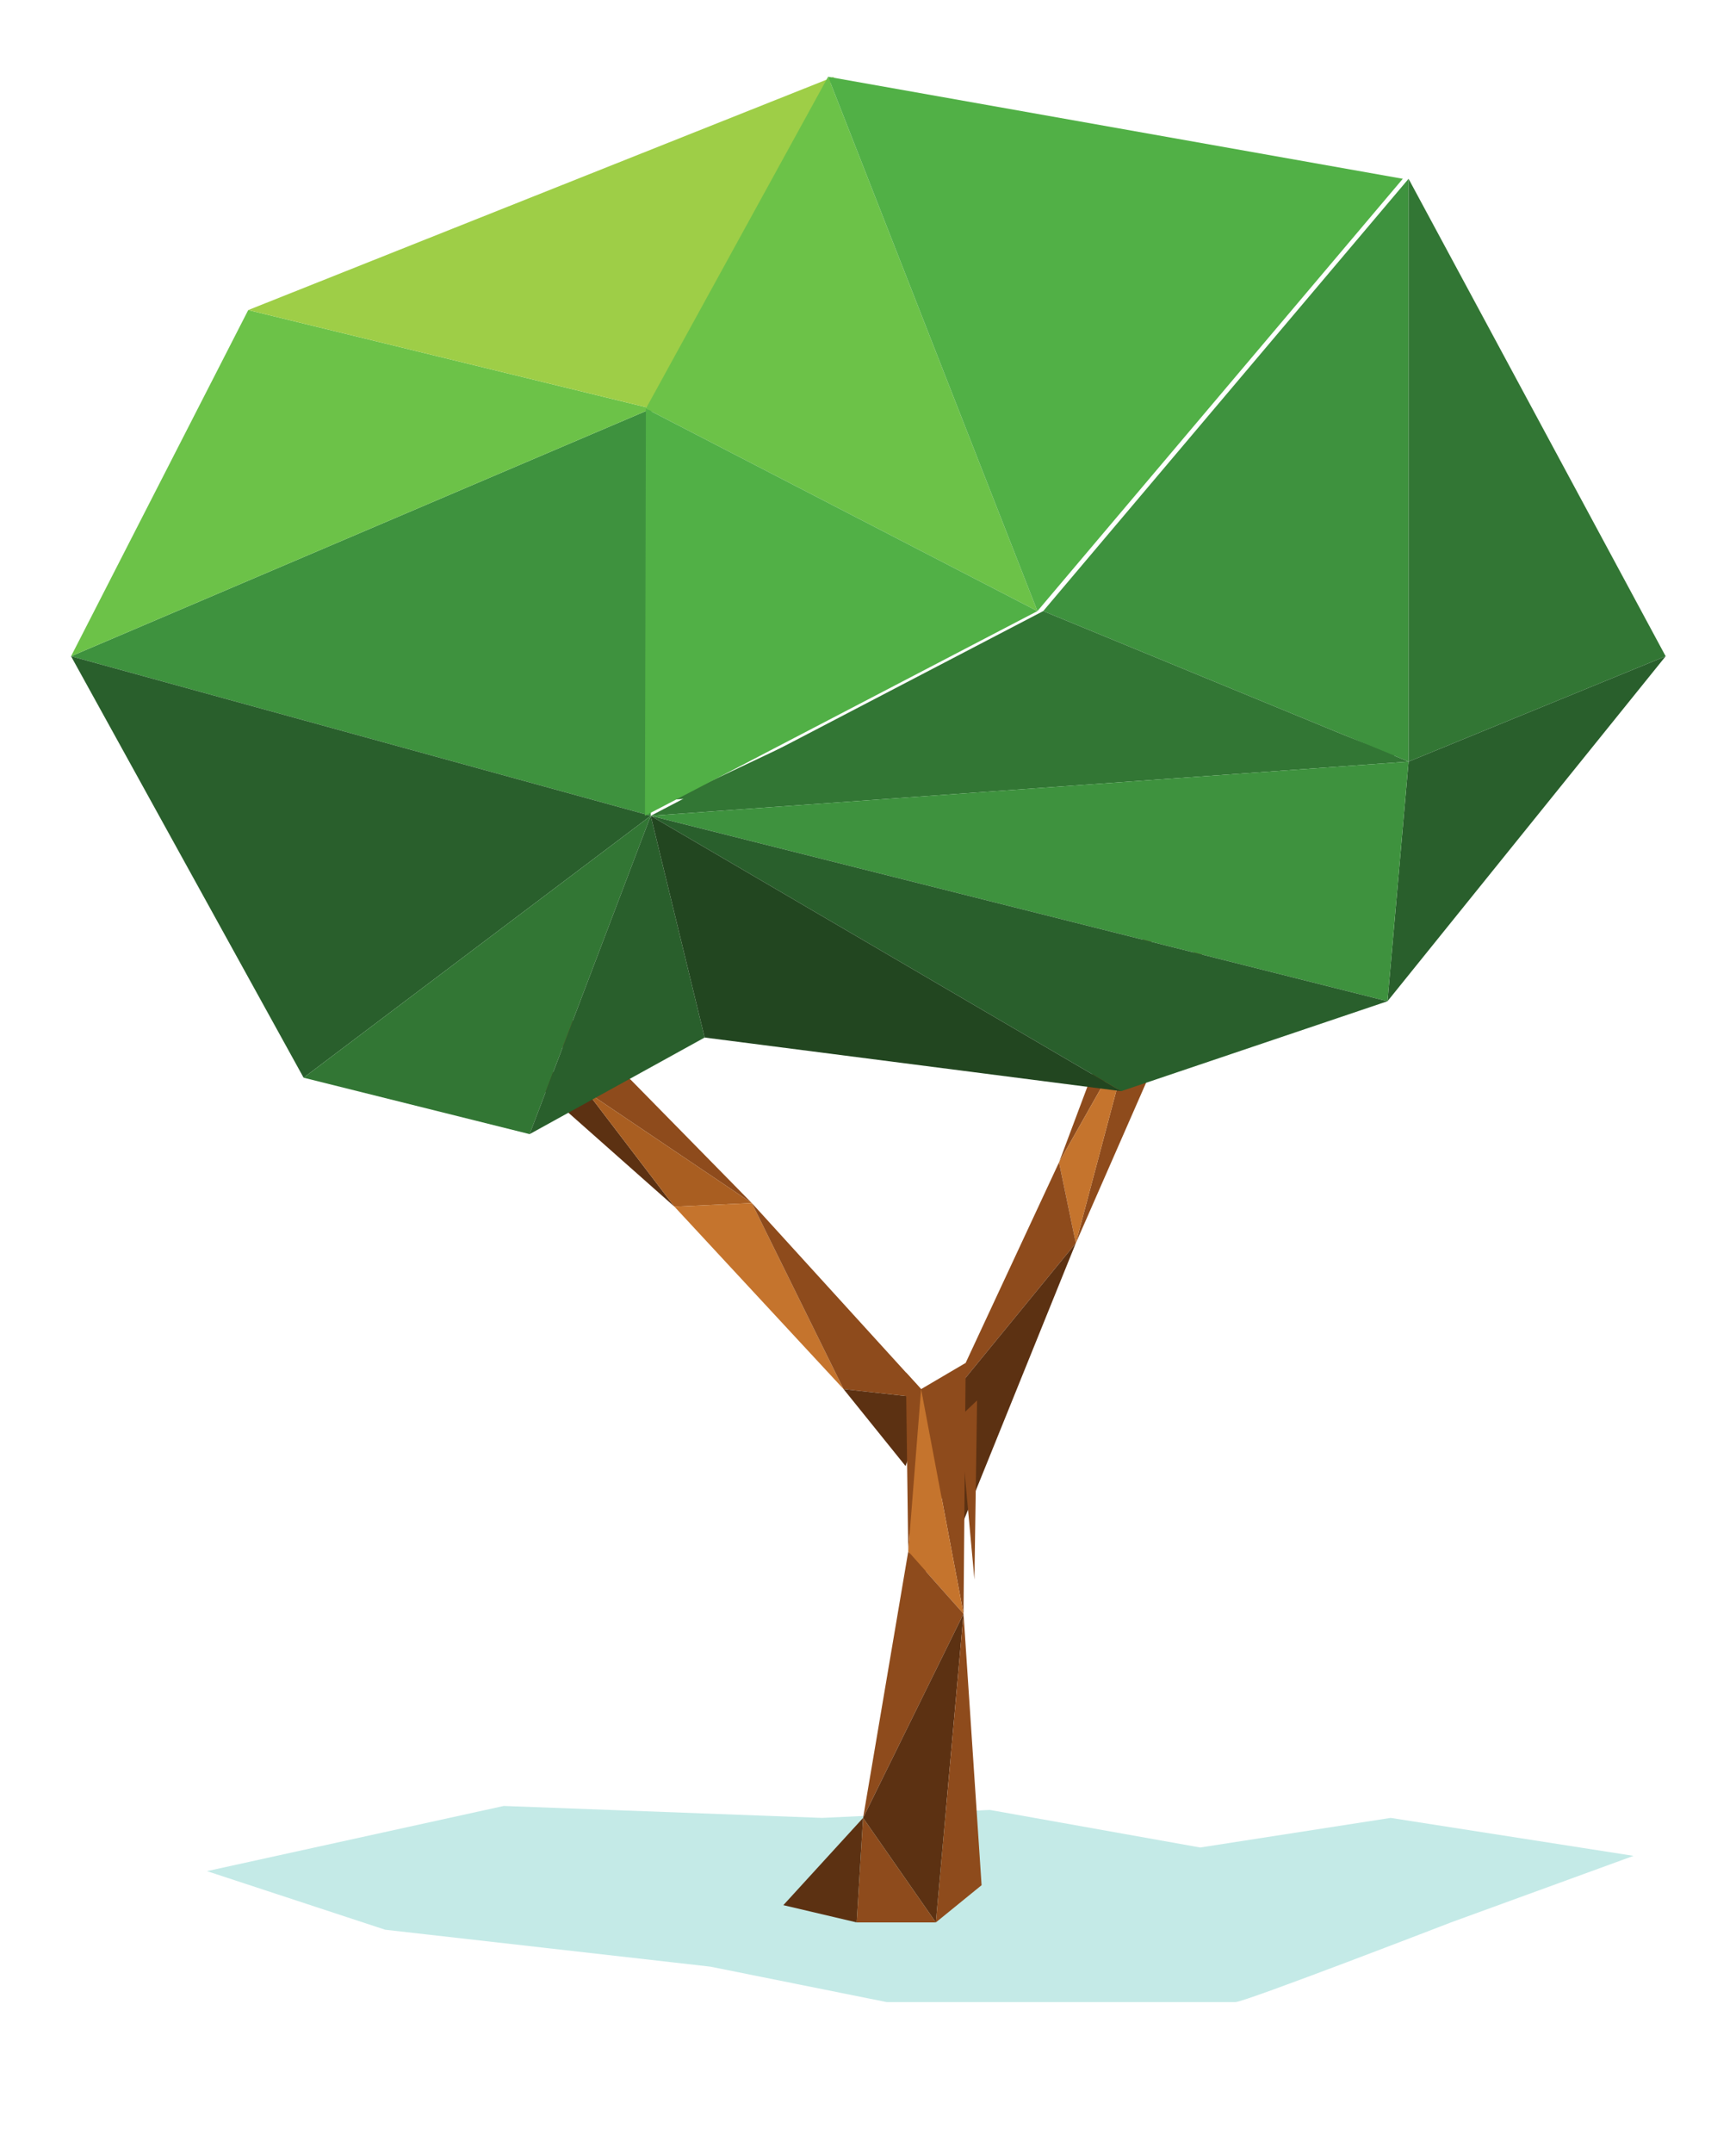 <svg xmlns="http://www.w3.org/2000/svg" viewBox="0 0 2443 3029" width="2443" height="3029">

	<path id="Path 195" fill='#c4eae7' d="M291.25 2632.73L708.87 2541.03L1156.97 2557.83L1393.03 2546.63L1688.97 2599.47L1956.97 2557.83L2298.8 2611.24L2041.87 2704.89C2041.87 2704.89 1751.75 2817 1738.59 2817C1725.43 2817 1247.83 2817 1247.83 2817L999.64 2767.11L542.02 2715.16L291.25 2632.73Z" />
	<path id="Path 196" fill='#5c3112' d="M653 1435.5L949.11 1697.79L825.95 1536.3L653 1435.5Z" />
	<path id="Path 197" fill='#8e4b1c' d="M825.95 1536.3L729.76 1358.49L1058.01 1692.74L825.95 1536.3Z" />
	<path id="Path 198" fill='#a95e21' d="M949.11 1697.79L1058.01 1692.74L825.95 1536.3L949.11 1697.79Z" />
	<path id="Path 199" fill='#c5742d' d="M949.11 1697.79L1187.11 1954.51L1058.01 1692.74L949.11 1697.79Z" />
	<path id="Path 200" fill='#8e4b1c' d="M1058.01 1692.74L1308.55 1968.06L1187.11 1954.51L1058.01 1692.74Z" />
	<path id="Path 201" fill='#5c3112' d="M1274.35 2062.81L1308.55 1968.06L1187.11 1954.51L1274.35 2062.81Z" />
	<path id="Path 202" fill='#8e4b1c' d="M1637.95 1241.76L1490.31 1635.47L1591.95 1455.66L1637.95 1241.76ZM1591.95 1455.66L1710.99 1299.38L1513.95 1749.16L1591.95 1455.66Z" />
	<path id="Path 203" fill='#c5742d' d="M1490.31 1635.47L1513.95 1749.16L1591.95 1455.66L1490.31 1635.47Z" />
	<path id="Path 204" fill='#8e4b1c' d="M1490.31 1635.47L1336.4 1966.01L1513.95 1749.16L1490.31 1635.47Z" />
	<path id="Path 205" fill='#5c3112' d="M1513.95 1749.16L1354.41 2143.74L1336.4 1966.01L1513.95 1749.16Z" />
	<path id="Path 206" fill='#020407' d="M1296.33 2070.97L1354.41 2143.74L1336.4 1966.01L1296.33 2070.97Z" />
	<path id="Path 207" fill='#3e923e' d="M100 923.36L917.08 574.9L915.76 1147.84L100 923.36Z" />
	<path id="Path 208" fill='#295f2c' d="M100 923.36L427.24 1516.36L915.76 1147.84L100 923.36Z" />
	<path id="Path 209" fill='#6cc248' d="M100 923.36L349.33 436.25L917.08 574.9L100 923.36Z" />
	<path id="Path 210" fill='#9ece47' d="M349.33 436.25L1173.5 108L917.08 574.9L349.33 436.25Z" />
	  <path id="Path 2" fill='#337534' d="M1967.35 1062.98L945.21 1125.08L1467.72 878.03L1967.35 1062.98Z" />
	<path id="Path 211" fill='#6cc248' d="M1165.36 108L1459.93 859.83L908.94 574.9L1165.36 108Z" />
	<path id="Path 212" fill='#51b046' d="M1165.36 108L1974.09 251.56L1459.93 859.83L1165.36 108ZM1459.93 859.83L907.62 1147.84L908.94 574.9L1459.93 859.83Z" />
	<path id="Path 213" fill='#3e923e' d="M1468.07 859.83L1982.23 1071.61L1982.23 251.56L1468.07 859.83Z" />
	<path id="Path 214" fill='#327634' d="M1982.23 251.56L2344 923.36L1982.23 1071.61L1982.23 251.56ZM915.76 1147.84L1982.23 1071.61L1468.07 859.83L915.76 1147.84Z" />
	<path id="Path 215" fill='#295f2c' d="M1982.23 1071.61L1952.55 1408.78L2344 923.36L1982.23 1071.61Z" />
	<path id="Path 216" fill='#3e923e' d="M1952.55 1408.78L915.76 1147.84L1982.23 1071.61L1952.55 1408.78Z" />
	<path id="Path 217" fill='#327634' d="M427.24 1516.36L745.33 1595.75L915.76 1147.84L427.24 1516.36Z" />
	<path id="Path 218" fill='#295f2c' d="M1577.85 1535.3L1952.55 1408.78L915.76 1147.84L1577.85 1535.3ZM745.33 1595.75L991.6 1459.83L915.76 1147.84L745.33 1595.75Z" />
	<path id="Path 219" fill='#224620' d="M991.6 1459.83L1577.85 1535.3L915.76 1147.84L991.6 1459.83Z" />
	<path id="Path 220" fill='#8e4b1c' d="M1274.89 1931.05L1278.11 2183.12L1296.23 1954.51L1274.89 1931.05ZM1296.23 1954.51L1358.93 1917.65L1355.93 2270.64L1296.23 1954.51Z" />
	 <path id="Path 22" fill='#8e4b1c' d="M1375 1970.4L1371.28 2222.47L1350.36 1993.86L1375 1970.4ZM1350.36 1993.86L1278 1957L1281.47 2309.99L1350.36 1993.86Z" />
	<path id="Path 221" fill='#c5742d' d="M1278.11 2183.12L1355.93 2270.64L1296.23 1954.51L1278.11 2183.12Z" />
	<path id="Path 222" fill='#8e4b1c' d="M1278.11 2183.12L1214.59 2557.83L1355.93 2270.64L1278.11 2183.12Z" />
	<path id="Path 223" fill='#5c3112' d="M1355.93 2270.64L1316.97 2704.89L1214.59 2557.83L1355.93 2270.64ZM1214.59 2557.83L1102.37 2680.6L1205.56 2704.89L1214.59 2557.83Z" />
	<path id="Path 224" fill='#8e4b1c' d="M1205.56 2704.89L1316.97 2704.89L1214.59 2557.83L1205.56 2704.89ZM1316.97 2704.89L1381.34 2652.52L1355.93 2270.64L1316.97 2704.89Z" />
</svg>